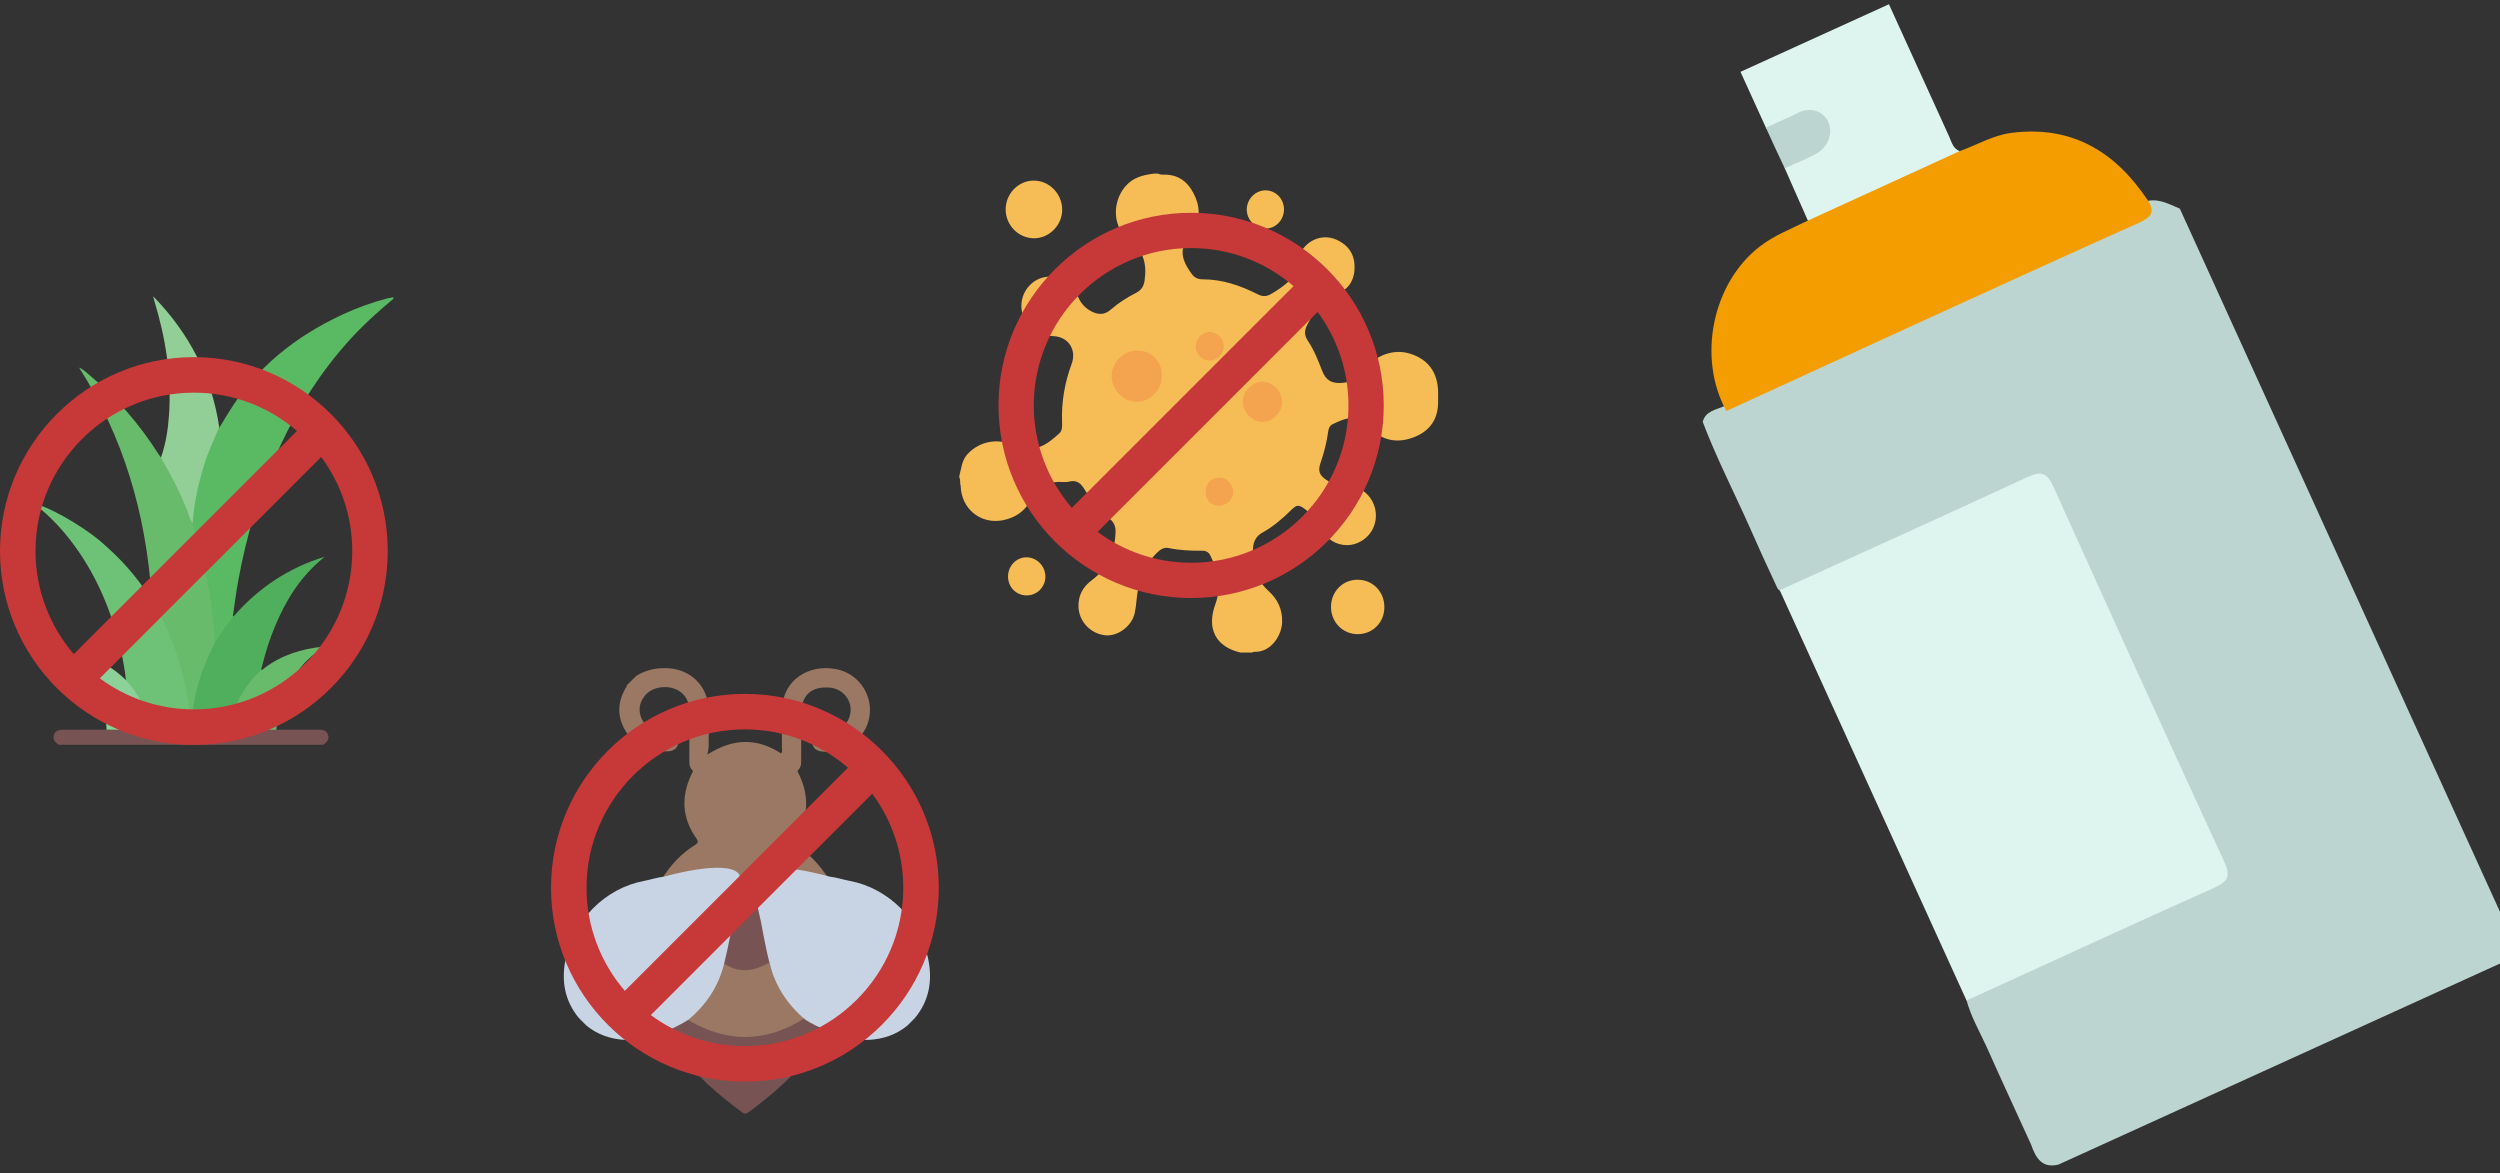 <svg width="245" height="115" viewBox="0 0 245 115" fill="none" xmlns="http://www.w3.org/2000/svg">
<rect x="0" y="0" width="245" height="115" fill="#333333" stroke="none"/>
<g clip-path="url(#clip0_1_503)">
<g clip-path="url(#clip1_1_503)">
<path d="M64.876 86.12C65.72 84.758 66.79 83.621 68.152 82.777C68.461 82.585 68.419 82.426 68.244 82.167C66.832 80.17 66.723 78.056 67.767 75.874C67.834 75.741 67.976 75.599 67.834 75.457C67.5 75.122 67.558 74.696 67.558 74.295C67.558 72.74 67.567 71.178 67.558 69.632C67.55 68.57 66.974 67.776 66.037 67.475C64.951 67.124 63.748 67.442 63.146 68.244C62.636 68.921 62.544 69.648 62.87 70.409C63.213 71.186 63.823 71.646 64.684 71.721C64.96 71.746 65.235 71.721 65.511 71.746C66.096 71.779 66.497 72.197 66.481 72.715C66.464 73.234 66.088 73.593 65.519 73.626C63.789 73.735 62.31 73.259 61.358 71.721C60.422 70.25 60.488 68.746 61.408 67.275C61.424 67.241 61.416 67.2 61.424 67.158C61.734 66.849 62.034 66.548 62.344 66.239C63.305 65.645 64.349 65.42 65.486 65.486C67.684 65.612 69.339 67.216 69.43 69.414C69.481 70.651 69.456 71.896 69.447 73.142C69.447 73.359 69.389 73.568 69.33 73.944C71.846 72.331 74.194 72.306 76.543 73.835C76.701 73.66 76.618 73.459 76.626 73.267C76.643 71.913 76.576 70.543 76.676 69.189C76.852 66.673 79.2 65.077 81.891 65.562C84.231 65.98 85.727 68.311 85.125 70.601C84.599 72.648 82.51 73.986 80.412 73.626C79.894 73.543 79.601 73.217 79.601 72.699C79.601 72.18 79.91 71.855 80.42 71.779C80.713 71.738 81.014 71.771 81.306 71.746C82.484 71.654 83.362 70.71 83.362 69.556C83.362 68.42 82.468 67.475 81.289 67.383C79.484 67.25 78.523 68.144 78.515 69.974C78.515 71.412 78.515 72.849 78.515 74.287C78.506 74.696 78.573 75.114 78.231 75.457C78.08 75.607 78.231 75.741 78.297 75.874C79.35 78.064 79.25 80.17 77.838 82.167C77.662 82.41 77.596 82.577 77.921 82.769C79.275 83.621 80.345 84.758 81.197 86.112C81.097 86.329 80.88 86.329 80.696 86.346C79.234 86.555 77.955 87.148 76.96 88.26C76.86 88.377 76.735 88.485 76.601 88.552C74.946 88.803 73.275 88.853 71.612 88.761C70.91 88.728 70.191 88.744 69.506 88.561C69.297 88.452 69.13 88.268 68.971 88.109C68.043 87.115 66.882 86.605 65.57 86.379C65.319 86.346 65.043 86.388 64.876 86.12Z" fill="#9A7863"/>
<path d="M78.824 99.801C79.309 100.119 79.785 100.428 80.278 100.737C80.228 102.141 79.484 103.219 78.632 104.239C77.111 106.06 75.297 107.556 73.4 108.969C73.2 109.119 72.991 109.211 72.765 109.036C70.442 107.281 68.169 105.475 66.547 103.002C66.096 102.316 65.82 101.573 65.803 100.737C66.28 100.428 66.748 100.127 67.233 99.826C67.483 99.809 67.684 99.926 67.893 100.035C71.378 101.965 74.854 101.932 78.314 99.96C78.465 99.876 78.598 99.692 78.824 99.801Z" fill="#785353"/>
<path d="M76.459 88.51C75.832 89.572 75.339 90.683 75.214 91.945C75.13 92.764 75.297 93.533 75.381 94.335C74.754 95.046 73.902 95.23 73.041 95.221C72.18 95.23 71.319 95.037 70.701 94.335C71.169 92.246 70.751 90.307 69.614 88.519C71.896 88.711 74.177 88.719 76.459 88.51Z" fill="#785353"/>
<path d="M70.692 94.327C71.252 94.603 71.779 94.929 72.414 95.029C73.501 95.213 74.453 94.862 75.373 94.327C75.79 95.664 76.308 96.934 77.178 98.054C77.671 98.698 78.306 99.199 78.824 99.801C74.963 102.241 71.094 102.216 67.216 99.826C68.21 98.815 69.23 97.812 69.857 96.5C70.208 95.798 70.417 95.054 70.692 94.327Z" fill="#9A7863"/>
<path d="M57.476 100.511C57.226 100.261 56.975 100.01 56.724 99.759C55.312 98.046 54.994 96.074 55.437 93.943C56.198 90.207 59.298 87.04 63.117 86.329C63.753 86.212 64.439 85.979 65.074 85.912C65.074 85.912 71.116 84.172 72.378 85.601C72.888 85.961 71.835 90.263 71.835 90.263C71.835 90.263 71.358 92.931 70.965 94.444C70.413 96.667 69.21 98.472 67.472 99.926C66.939 100.287 65.959 100.754 65.959 100.754C64.48 101.548 62.917 101.991 61.212 101.907C59.808 101.823 58.563 101.397 57.476 100.511Z" fill="#C8D4E4"/>
<path d="M88.917 100.511C89.167 100.261 89.418 100.01 89.669 99.759C91.081 98.046 91.399 96.074 90.956 93.943C90.195 90.207 87.095 87.04 83.276 86.329C82.64 86.212 81.954 85.979 81.319 85.912C81.319 85.912 75.277 84.172 74.015 85.601C73.505 85.961 74.559 90.263 74.559 90.263C74.559 90.263 75.035 92.931 75.428 94.444C75.98 96.667 77.183 98.472 78.921 99.926C79.454 100.287 80.434 100.754 80.434 100.754C81.913 101.548 83.476 101.991 85.181 101.907C86.585 101.823 87.83 101.397 88.917 100.511Z" fill="#C8D4E4"/>
</g>
<g clip-path="url(#clip2_1_503)">
<path d="M73 68C62.524 68 54 76.523 54 87C54 97.477 62.523 106 73 106C83.477 106 92 97.477 92 87C92 76.523 83.476 68 73 68ZM57.48 87C57.48 78.442 64.442 71.48 73 71.48C76.856 71.48 80.386 72.897 83.103 75.234L61.234 97.103C58.897 94.386 57.48 90.856 57.48 87ZM73 102.52C69.55 102.52 66.361 101.387 63.781 99.476L85.476 77.782C87.387 80.361 88.519 83.551 88.519 87.001C88.52 95.558 81.558 102.52 73 102.52Z" fill="#C73838"/>
</g>
<path d="M94.013 46.785C94.013 46.745 94.013 46.693 94.013 46.653C94.221 45.899 94.234 45.105 94.857 44.456C96.037 43.226 97.763 42.961 99.165 43.57C101.41 44.562 102.617 43.543 103.797 42.485C104.109 42.207 104.096 41.823 104.083 41.44C104.005 39.455 104.329 37.536 105.017 35.67C105.536 34.281 104.706 33.011 103.252 32.944C102.305 32.905 101.488 32.614 100.826 31.873C99.736 30.655 99.879 28.776 101.176 27.718C102.409 26.712 104.342 26.977 105.212 28.247C105.393 28.525 105.536 28.816 105.666 29.12C105.925 29.729 106.354 30.192 106.925 30.497C107.586 30.854 108.222 30.894 108.845 30.351C109.598 29.689 110.454 29.147 111.337 28.697C111.83 28.446 112.089 28.075 112.167 27.519C112.401 25.918 112.102 24.582 110.714 23.563C109.053 22.372 108.936 19.911 110.247 18.31C111.025 17.37 112.011 17.159 113.088 17.013C113.218 17.013 113.348 17.013 113.478 17.013C113.737 17.146 114.036 17.119 114.295 17.119C115.761 17.185 116.618 18.085 117.15 19.329C117.682 20.586 117.565 21.856 116.696 22.941C115.748 24.119 115.476 25.072 116.8 26.858C117.072 27.228 117.435 27.374 117.864 27.374C119.797 27.374 121.562 27.983 123.262 28.843C123.716 29.081 124.131 29.068 124.559 28.816C125.208 28.446 125.805 28.022 126.363 27.519C126.83 27.109 126.999 26.567 127.077 25.945C127.323 23.907 129.27 22.703 131.022 23.51C132.086 24 132.721 24.847 132.747 26.077C132.786 27.347 132.215 28.34 131.099 28.75C129.555 29.306 128.79 30.51 128.102 31.846C127.816 32.389 127.816 32.878 128.167 33.394C128.79 34.307 129.179 35.34 129.581 36.358C129.919 37.218 130.425 37.549 131.32 37.536C132.345 37.51 133.163 37.113 133.798 36.213C134.811 34.771 136.601 34.175 138.158 34.651C139.962 35.207 140.909 36.491 140.935 38.449C140.935 38.727 140.935 39.005 140.935 39.269C140.974 41.003 140.183 42.194 138.639 42.816C137.004 43.477 135.498 43.226 134.227 41.929C132.838 40.5 131.904 40.963 130.593 41.572C130.321 41.704 130.204 41.969 130.165 42.273C130.022 43.345 129.75 44.39 129.399 45.409C129.153 46.15 129.296 46.547 129.932 46.997C130.58 47.46 131.307 47.592 132.073 47.619C133.63 47.658 134.837 48.955 134.837 50.53C134.837 51.8 134.032 52.898 132.812 53.295C131.683 53.666 130.347 53.216 129.685 52.144C129.179 51.324 128.712 50.49 127.907 49.908C127.284 49.445 127.09 49.432 126.532 49.987C125.675 50.834 124.767 51.615 123.716 52.197C123.119 52.528 122.859 53.017 122.795 53.679C122.639 55.333 123.067 56.775 124.313 57.913C125.221 58.734 125.688 59.726 125.649 60.996C125.61 62.2 124.624 63.907 122.976 63.881C122.885 63.881 122.808 63.881 122.73 63.947C122.34 63.947 121.951 63.947 121.562 63.947C119.148 63.391 118.214 61.605 119.109 59.197C119.732 57.516 119.369 55.955 118.603 54.42C118.435 54.089 118.136 53.957 117.799 53.97C116.696 53.983 115.593 53.931 114.516 53.706C114.075 53.613 113.724 53.838 113.413 54.142C112.115 55.399 111.557 56.987 111.388 58.747C111.35 59.184 111.298 59.62 111.207 60.057C110.934 61.367 109.52 62.412 108.274 62.253C106.834 62.081 105.744 60.877 105.692 59.488C105.653 58.35 106.12 57.516 107.002 56.855C108.586 55.677 109.286 54.036 109.325 52.078C109.338 51.588 109.157 51.191 108.78 50.861C107.768 49.987 106.912 48.968 106.198 47.831C105.848 47.275 105.419 47.037 104.784 47.195C104.576 47.248 104.355 47.248 104.135 47.235C102.681 47.142 101.656 47.778 100.969 49.074C100.398 50.146 99.463 50.742 98.295 50.98C96.102 51.416 94.195 49.868 94.143 47.592C94.052 47.328 94.156 47.05 94.013 46.785Z" fill="#F6BD57"/>
<path d="M111.479 34.347C112.854 34.36 113.88 35.419 113.867 36.835C113.867 38.211 112.738 39.375 111.401 39.375C110.091 39.375 108.949 38.211 108.936 36.888C108.936 35.498 110.091 34.334 111.479 34.347Z" fill="#F4A34E"/>
<path d="M123.742 37.404C124.728 37.404 125.636 38.343 125.649 39.362C125.662 40.407 124.715 41.36 123.703 41.347C122.703 41.32 121.808 40.407 121.795 39.389C121.782 38.356 122.716 37.404 123.742 37.404Z" fill="#F4A34E"/>
<path d="M115.943 43.001C115.943 43.887 115.242 44.602 114.386 44.602C113.529 44.602 112.751 43.821 112.751 42.961C112.751 42.088 113.503 41.36 114.412 41.373C115.229 41.373 115.93 42.114 115.943 43.001Z" fill="#F4A34E"/>
<path d="M119.927 33.977C119.914 34.704 119.252 35.34 118.525 35.34C117.798 35.34 117.163 34.678 117.176 33.937C117.189 33.196 117.824 32.534 118.538 32.534C119.304 32.534 119.952 33.209 119.927 33.977Z" fill="#F4A34E"/>
<path d="M119.459 49.564C118.668 49.564 118.149 49.021 118.149 48.188C118.149 47.367 118.733 46.785 119.537 46.798C120.238 46.812 120.835 47.447 120.848 48.161C120.874 48.916 120.225 49.564 119.459 49.564Z" fill="#F4A34E"/>
<path d="M125.831 20.52C125.831 21.565 125 22.425 123.988 22.399C123.002 22.372 122.184 21.539 122.184 20.533C122.184 19.501 123.041 18.641 124.04 18.654C125.039 18.667 125.831 19.501 125.831 20.52Z" fill="#F6BD57"/>
<path d="M101.319 23.351C99.8 23.338 98.555 22.068 98.555 20.52C98.555 18.972 99.813 17.688 101.319 17.701C102.824 17.701 104.083 18.985 104.096 20.533C104.108 22.055 102.824 23.365 101.319 23.351Z" fill="#F6BD57"/>
<path d="M98.788 56.498C98.788 55.452 99.619 54.592 100.631 54.618C101.617 54.632 102.435 55.479 102.448 56.484C102.461 57.53 101.617 58.363 100.592 58.35C99.567 58.337 98.788 57.53 98.788 56.498Z" fill="#F6BD57"/>
<path d="M133.059 62.148C131.579 62.148 130.437 60.97 130.437 59.461C130.45 57.953 131.605 56.789 133.084 56.815C134.538 56.828 135.667 57.993 135.667 59.475C135.693 60.97 134.538 62.148 133.059 62.148Z" fill="#F6BD57"/>
<g clip-path="url(#clip3_1_503)">
<path d="M116.729 20.852C106.321 20.852 97.852 29.32 97.852 39.73C97.852 50.139 106.32 58.607 116.729 58.607C127.139 58.607 135.607 50.139 135.607 39.73C135.607 29.32 127.138 20.852 116.729 20.852ZM101.31 39.73C101.31 31.227 108.227 24.31 116.729 24.31C120.56 24.31 124.067 25.718 126.767 28.039L105.039 49.767C102.718 47.067 101.31 43.56 101.31 39.73ZM116.729 55.149C113.302 55.149 110.133 54.024 107.57 52.125L129.124 30.571C131.023 33.134 132.149 36.303 132.149 39.73C132.149 48.232 125.232 55.149 116.729 55.149Z" fill="#C73838"/>
</g>
<path d="M27.078 71.505C28.458 71.505 29.83 71.514 31.21 71.505C31.633 71.505 31.986 71.565 32.15 72.012C32.28 72.39 32.133 72.674 31.659 72.991C23.032 72.991 14.405 72.991 5.778 72.991C5.545 72.845 5.321 72.699 5.26 72.399C5.165 71.892 5.502 71.514 6.08 71.514C7.529 71.505 8.978 71.505 10.428 71.505C10.54 71.428 10.669 71.411 10.799 71.411C13.438 71.428 16.07 71.359 18.701 71.402C19.969 71.385 21.237 71.385 22.505 71.402C23.877 71.376 25.249 71.394 26.629 71.394C26.784 71.394 26.94 71.402 27.078 71.505Z" fill="#785353"/>
<path d="M38.56 29.275C37.016 30.555 35.532 31.904 34.186 33.398C31.443 36.448 29.26 39.858 27.526 43.561C25.516 47.856 24.17 52.366 23.325 57.022C23.135 58.078 23.006 59.135 22.851 60.2C22.773 60.321 22.894 60.45 22.851 60.57C22.341 61.36 21.738 62.09 21.272 62.906C21.22 63.001 21.125 63.164 20.987 62.966C20.789 61.996 20.814 61.008 20.702 60.029C20.375 57.271 19.762 54.574 18.925 51.928C18.856 51.722 18.787 51.524 18.787 51.301C18.882 49.583 19.244 47.907 19.702 46.258C20.081 44.875 20.633 43.561 21.237 42.264C21.306 42.126 21.358 41.971 21.513 41.894C21.824 41.379 22.126 40.863 22.445 40.356C25.137 36.001 28.967 32.96 33.574 30.821C34.98 30.168 36.438 29.636 37.939 29.249C38.077 29.215 38.215 29.198 38.362 29.163C38.456 29.137 38.56 29.103 38.56 29.275Z" fill="#5ABA64"/>
<path d="M18.882 51.249C18.968 51.962 19.253 52.615 19.451 53.302C20.021 55.287 20.444 57.288 20.72 59.341C20.884 60.57 20.961 61.798 21.047 63.026C21.168 63.19 21.065 63.327 20.996 63.465C19.822 65.681 19.149 68.035 18.917 70.526C18.908 70.663 18.908 70.818 18.735 70.878C18.52 70.844 18.537 70.663 18.52 70.509C18.252 66.952 17.252 63.611 15.647 60.432C15.38 59.9 15.009 59.419 14.828 58.834C14.836 58.654 14.94 58.474 14.845 58.293C14.275 50.33 12.119 42.865 7.753 36.027C8.168 36.19 8.418 36.465 8.694 36.697C11.403 38.956 13.689 41.576 15.569 44.557C15.63 44.652 15.707 44.738 15.776 44.824C16.225 45.279 16.467 45.863 16.768 46.404C17.476 47.71 18.097 49.059 18.623 50.442C18.727 50.708 18.761 50.991 18.882 51.249Z" fill="#68BB6B"/>
<path d="M14.914 58.817C15.095 59.298 15.397 59.719 15.638 60.175C16.889 62.58 17.787 65.114 18.278 67.786C18.451 68.722 18.623 69.658 18.632 70.62C18.632 70.706 18.64 70.792 18.718 70.852C18.882 71.076 18.882 71.29 18.718 71.514C15.958 71.54 13.197 71.557 10.436 71.514C10.436 71.488 10.445 71.471 10.462 71.454C10.626 71.299 10.842 71.333 11.032 71.333C12.093 71.333 13.154 71.333 14.215 71.333C14.664 71.333 14.698 71.29 14.569 70.87C14.146 69.461 13.508 68.164 12.541 67.038C12.438 66.918 12.326 66.806 12.334 66.635C12.213 65.294 11.92 63.989 11.575 62.691C10.557 58.852 8.909 55.338 6.364 52.28C5.485 51.223 4.501 50.261 3.388 49.411C4.354 49.454 7.848 51.352 9.841 53.044C11.756 54.668 13.43 56.506 14.741 58.645C14.828 58.68 14.862 58.757 14.914 58.817Z" fill="#6EC277"/>
<path d="M18.882 51.249C18.537 50.837 18.468 50.296 18.27 49.823C17.579 48.148 16.777 46.533 15.837 44.978C15.811 44.935 15.802 44.875 15.785 44.815C16.242 43.483 16.467 42.1 16.561 40.7C16.837 36.843 16.225 33.098 15.104 29.412C15.078 29.318 15.06 29.223 15.009 29.034C18.572 32.685 20.745 36.92 21.487 41.868C20.987 43.054 20.426 44.205 20.038 45.433C19.451 47.34 19.02 49.265 18.882 51.249Z" fill="#91CF96"/>
<path d="M12.308 66.626C13.482 67.854 14.215 69.323 14.698 70.93C14.853 71.445 14.853 71.445 14.327 71.454C13.033 71.454 11.739 71.454 10.445 71.454C10.298 69.066 9.565 66.909 7.935 65.097C7.641 64.779 7.313 64.513 6.986 64.229C7.012 64.023 7.15 64.135 7.244 64.143C8.987 64.358 10.523 65.028 11.834 66.188C11.998 66.325 12.153 66.471 12.308 66.626Z" fill="#8CD19A"/>
<path d="M14.914 58.817C14.828 58.791 14.767 58.731 14.741 58.645C14.888 58.559 14.784 58.405 14.836 58.293C14.957 58.456 14.896 58.645 14.914 58.817Z" fill="#ACD9AE"/>
<path d="M18.71 71.505C18.71 71.282 18.71 71.067 18.71 70.844C18.899 70.534 18.813 70.174 18.856 69.847C19.072 68.112 19.529 66.445 20.193 64.839C20.444 64.221 20.754 63.628 21.039 63.026C21.582 62.167 22.134 61.326 22.764 60.527C22.816 60.467 22.859 60.398 22.937 60.355C25.344 57.606 28.277 55.647 31.805 54.565C31.486 54.849 31.158 55.115 30.856 55.407C28.82 57.357 27.535 59.754 26.569 62.356C26.172 63.413 25.878 64.504 25.602 65.595C25.611 65.758 25.542 65.887 25.421 66.007C23.972 67.391 23.066 69.066 22.712 71.041C22.687 71.213 22.661 71.385 22.514 71.505C21.246 71.505 19.978 71.505 18.71 71.505Z" fill="#50AF5C"/>
<path d="M22.505 71.505C22.756 69.899 23.29 68.413 24.291 67.116C24.602 66.712 24.921 66.299 25.309 65.965C25.43 65.861 25.516 65.741 25.594 65.612C25.741 65.707 25.792 65.552 25.87 65.501C27.578 64.203 29.536 63.593 31.641 63.37C31.736 63.362 31.857 63.25 31.883 63.447C30.632 64.057 29.683 65.002 28.941 66.145C27.871 67.777 27.259 69.581 27.078 71.514C25.551 71.505 24.032 71.505 22.505 71.505Z" fill="#68BB6B"/>
<path d="M19 35C8.524 35 0 43.523 0 54C0 64.477 8.523 73 19 73C29.477 73 38 64.477 38 54C38 43.523 29.476 35 19 35ZM3.48 54C3.48 45.442 10.442 38.48 19 38.48C22.856 38.48 26.386 39.897 29.103 42.234L7.234 64.103C4.897 61.386 3.48 57.856 3.48 54ZM19 69.52C15.55 69.52 12.361 68.387 9.781 66.476L31.476 44.782C33.387 47.361 34.52 50.551 34.52 54.001C34.52 62.558 27.558 69.52 19 69.52Z" fill="#C73838"/>
<g clip-path="url(#clip4_1_503)">
<path d="M201.73 114.127C216.278 107.503 230.825 100.879 245.372 94.256C246.46 93.457 246.512 92.457 245.907 91.351C245.462 90.374 245.005 89.37 244.56 88.393C243.429 85.91 242.311 83.454 241.181 80.971C239.199 76.618 237.217 72.265 235.235 67.912C233.786 64.731 232.338 61.55 230.89 58.37C225.134 45.729 219.379 33.089 213.624 20.449C212.5 19.984 211.425 19.328 210.115 19.79C209.997 21.09 208.965 21.492 207.986 21.938C195.984 27.403 184.011 32.855 172.01 38.319C170.975 38.79 169.955 39.221 168.97 39.804C168.159 40.173 167.152 40.261 166.865 41.336C168.178 44.814 169.883 48.114 171.405 51.53C172.305 53.58 173.232 55.617 174.187 57.641C174.304 57.824 174.452 57.925 174.655 58.001C175.583 58.185 176.359 57.663 177.114 57.319C183.925 54.252 190.738 51.116 197.536 48.021C198.04 47.791 198.571 47.549 199.1 47.376C199.726 47.192 200.201 47.346 200.552 47.894C200.824 48.343 201.027 48.789 201.243 49.264C206.427 60.648 211.623 72.06 216.807 83.445C217.849 85.733 217.803 85.855 215.537 86.886C208.599 90.045 201.633 93.217 194.695 96.376C193.912 96.733 192.996 96.947 192.686 97.897C193.118 99.587 193.997 101.073 194.708 102.636C196.129 105.83 197.605 108.998 199.053 112.179C199.488 113.43 200.093 114.535 201.73 114.127Z" fill="#BCD5D1"/>
<path d="M174.414 57.841C180.512 71.235 186.623 84.656 192.721 98.05C200.834 94.356 208.894 90.619 217.032 86.981C218.375 86.369 218.601 85.828 217.979 84.461C212.345 72.237 206.755 59.96 201.234 47.685C200.624 46.345 200.054 46.133 198.712 46.745C190.652 50.481 182.527 54.148 174.414 57.841Z" fill="#DEF4EF"/>
<path d="M192.042 14.813C191.379 14.543 191.264 13.921 191.01 13.363C189.041 9.038 187.072 4.713 185.115 0.416C180.275 2.619 175.408 4.836 170.568 7.039C171.419 8.909 172.271 10.778 173.109 12.62C174.22 13.057 175.098 12.388 175.955 11.897C176.852 11.421 177.661 11.12 178.368 12.078C178.917 12.839 178.492 13.908 177.406 14.639C176.546 15.199 175.305 15.292 174.89 16.458C175.637 18.173 176.412 19.875 177.159 21.59C177.698 22.254 178.354 21.989 178.97 21.709C182.996 19.943 186.996 18.121 190.971 16.244C191.571 16.004 192.202 15.684 192.042 14.813Z" fill="#DEF4EF"/>
<path d="M174.903 16.486C175.966 16.002 177.095 15.589 178.079 15.006C179.331 14.268 179.69 12.757 179.041 11.704C178.378 10.693 177.135 10.484 175.967 11.184L173.058 12.509C173.642 13.792 174.278 15.187 174.903 16.486Z" fill="#BDD5D1"/>
<path d="M192.042 14.813L177.144 21.63C175.547 22.425 173.845 23.065 172.429 24.181C167.784 27.778 166.327 35.112 169.186 40.278C175.552 37.346 181.902 34.455 188.268 31.523C195.374 28.287 202.495 25.011 209.626 21.831C210.829 21.284 211.233 20.763 210.478 19.624C207.289 14.844 203 12.249 197.072 13.028C195.29 13.267 193.728 14.214 192.042 14.813Z" fill="#F39D00"/>
</g>
</g>
<defs>
<clipPath id="clip0_1_503">
<rect width="245" height="115" fill="white"/>
</clipPath>
<clipPath id="clip1_1_503">
<rect width="46" height="46" fill="white" transform="translate(50 64)"/>
</clipPath>
<clipPath id="clip2_1_503">
<rect width="38" height="38" fill="white" transform="translate(54 68)"/>
</clipPath>
<clipPath id="clip3_1_503">
<rect width="37.754" height="37.754" fill="white" transform="translate(97.852 20.852)"/>
</clipPath>
<clipPath id="clip4_1_503">
<rect width="51.764" height="110.496" fill="white" transform="matrix(-0.91 0.414 0.414 0.91 201.328 -7)"/>
</clipPath>
</defs>
</svg>

